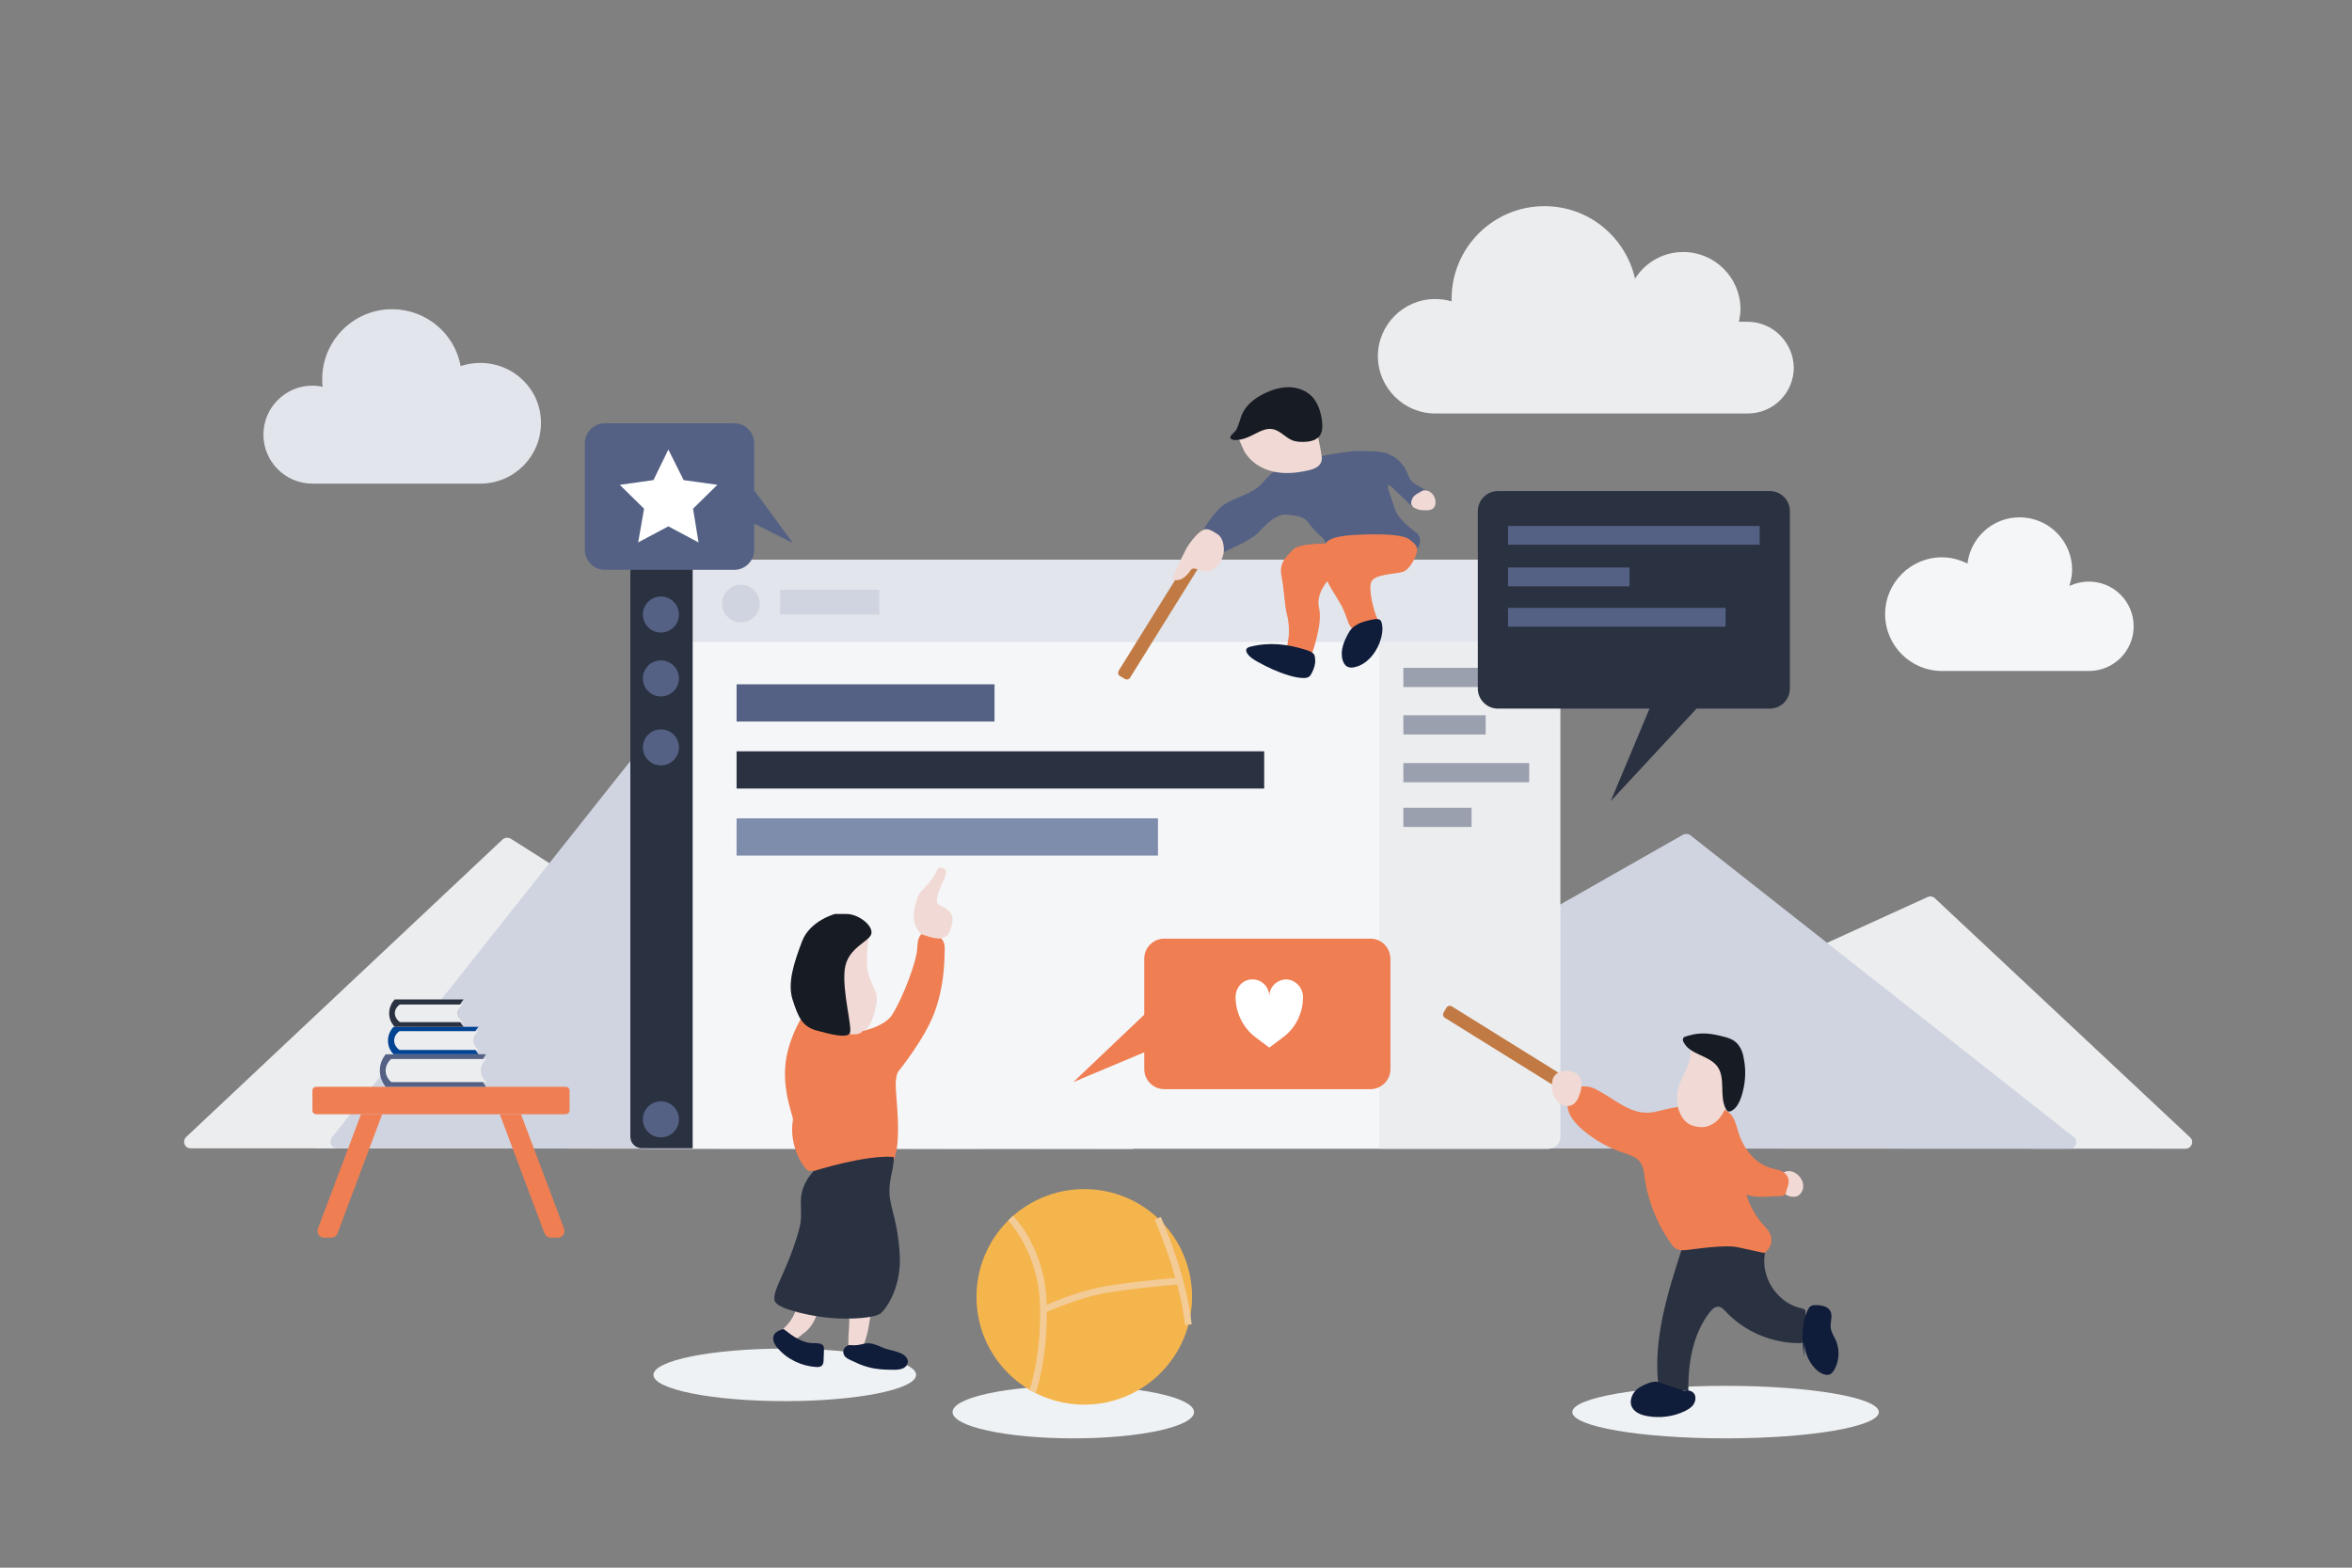 <?xml version="1.0" encoding="utf-8"?>
<!-- Generator: Adobe Illustrator 23.0.2, SVG Export Plug-In . SVG Version: 6.00 Build 0)  -->
<svg version="1.1" id="Layer_1" xmlns="http://www.w3.org/2000/svg" xmlns:xlink="http://www.w3.org/1999/xlink" x="0px" y="0px"
	 viewBox="0 0 600 400" style="enable-background:new 0 0 600 400;" xml:space="preserve">
<rect x="0" y="0" width="600" height="400" fill="#808080" stroke="none"/>
<style type="text/css">
	.st0{fill:#EFF2F4;}
	.st1{fill:#ECEDEF;}
	.st2{fill:#D0D4E0;}
	.st3{fill:#E2E5EB;}
	.st4{fill:#F5F6F8;}
	.st5{fill:#2A3141;}
	.st6{fill:#546184;}
	.st7{fill:#7F8DAD;}
	.st8{fill:#9AA0AD;}
	.st9{fill:#F5B54D;}
	.st10{fill:#F2CB97;}
	.st11{fill:#EF7E53;}
	.st12{fill:#004393;}
	.st13{fill:#F1DAD5;}
	.st14{fill:#C17A44;}
	.st15{fill:#0F1C3A;}
	.st16{fill:#171B23;}
	.st17{fill:#FFFFFF;}
</style>
<g>
	<g>
		<ellipse class="st0" cx="273.8" cy="360.3" rx="30.8" ry="6.7"/>
	</g>
	<g>
		<ellipse class="st0" cx="200.2" cy="350.8" rx="33.5" ry="6.7"/>
	</g>
	<g>
		<ellipse class="st0" cx="440.2" cy="360.3" rx="39.1" ry="6.7"/>
	</g>
	<g>
		<path class="st1" d="M47.5,290.1l80.7-75.9c0.6-0.5,1.4-0.6,2.1-0.2l120,76c1.4,0.9,0.8,3.1-0.9,3.1L48.6,293
			C47.1,293,46.4,291.2,47.5,290.1z"/>
	</g>
	<g>
		<path class="st1" d="M358,289.8l133.7-60.9c0.6-0.3,1.4-0.2,1.9,0.3l65.1,61c1.1,1,0.4,2.9-1.2,2.9L358.7,293
			C356.9,293,356.4,290.5,358,289.8z"/>
	</g>
	<g>
		<path class="st2" d="M294.1,289.9L429.3,213c0.6-0.3,1.3-0.3,1.9,0.1l97.8,77c1.3,1,0.6,3-1,3L295,293
			C293.2,293,292.6,290.7,294.1,289.9z"/>
	</g>
	<g>
		<path class="st2" d="M84.6,290.3l81.5-102.8c0.6-0.7,1.7-0.9,2.4-0.2l121.2,102.9c1.2,1,0.5,3-1.1,3L86,293
			C84.6,293,83.8,291.4,84.6,290.3z"/>
	</g>
	<g>
		<path class="st3" d="M122.5,92.6c-1.8,0-3.4,0.3-5,0.8c-1.5-8.3-8.8-14.5-17.5-14.5c-9.8,0-17.8,8-17.8,17.8c0,0.7,0,1.4,0.1,2
			c-0.8-0.2-1.7-0.3-2.6-0.3c-6.9,0-12.5,5.6-12.5,12.5s5.6,12.5,12.5,12.5h42.8c8.6,0,15.5-6.9,15.5-15.5S131,92.6,122.5,92.6z"/>
	</g>
	<g>
		<path class="st1" d="M445.8,82.1h-2.2c0.2-1,0.4-2.1,0.4-3.2c0-8.1-6.6-14.6-14.6-14.6c-5.2,0-9.7,2.7-12.3,6.8
			c-2.4-10.6-11.8-18.5-23.1-18.5c-13.1,0-23.7,10.6-23.7,23.7c0,0.2,0,0.4,0,0.6c-1.3-0.4-2.7-0.6-4.2-0.6
			c-8.1,0-14.6,6.6-14.6,14.6s6.6,14.6,14.6,14.6h79.8c6.5,0,11.7-5.3,11.7-11.7C457.5,87.4,452.3,82.1,445.8,82.1z"/>
	</g>
	<g>
		<path class="st4" d="M532.9,148.4c-1.8,0-3.5,0.4-5,1.1c0.4-1.3,0.7-2.7,0.7-4.1c0-7.4-6-13.4-13.4-13.4
			c-6.9,0-12.5,5.2-13.3,11.8c-2-1-4.2-1.6-6.5-1.6c-8,0-14.5,6.5-14.5,14.5s6.5,14.5,14.5,14.5h37.5c6.3,0,11.4-5.1,11.4-11.4
			C544.3,153.5,539.2,148.4,532.9,148.4z"/>
	</g>
	<g>
		<path class="st4" d="M395,293.1H163.8c-1.7,0-3-1.3-3-3V145.8c0-1.7,1.3-3,3-3H395c1.7,0,3,1.3,3,3v144.3
			C398,291.7,396.7,293.1,395,293.1z"/>
	</g>
	<g>
		<path class="st3" d="M397.8,163.8h-237v-18c0-1.7,1.3-3,3-3h231c1.7,0,3,1.3,3,3V163.8z"/>
	</g>
	<g>
		<path class="st5" d="M176.7,293h-12.9c-1.7,0-3-1.3-3-3V145.8c0-1.7,1.3-3,3-3h12.9V293z"/>
	</g>
	<g>
		<path class="st1" d="M395,293.1h-43.2V163.8H398v126.3C398,291.7,396.7,293.1,395,293.1z"/>
	</g>
	<g>
		<circle class="st6" cx="168.6" cy="156.8" r="4.6"/>
	</g>
	<g>
		<circle class="st6" cx="168.6" cy="173.1" r="4.6"/>
	</g>
	<g>
		<circle class="st6" cx="168.6" cy="190.7" r="4.6"/>
	</g>
	<g>
		<circle class="st6" cx="168.6" cy="285.6" r="4.6"/>
	</g>
	<g>
		<circle class="st2" cx="189" cy="154" r="4.8"/>
	</g>
	<g>
		<rect x="199" y="150.5" class="st2" width="25.3" height="6.3"/>
	</g>
	<g>
		<rect x="187.9" y="174.6" class="st6" width="65.8" height="9.5"/>
	</g>
	<g>
		<rect x="187.9" y="191.7" class="st5" width="134.6" height="9.5"/>
	</g>
	<g>
		<rect x="187.9" y="208.8" class="st7" width="107.5" height="9.5"/>
	</g>
	<g>
		<rect x="358" y="170.4" class="st8" width="23" height="4.9"/>
	</g>
	<g>
		<rect x="358" y="182.5" class="st8" width="21" height="4.9"/>
	</g>
	<g>
		<rect x="358" y="206.1" class="st8" width="17.4" height="4.9"/>
	</g>
	<g>
		<rect x="358" y="194.7" class="st8" width="32.1" height="4.9"/>
	</g>
	<g>
		<circle class="st9" cx="276.6" cy="330.9" r="27.5"/>
	</g>
	<g>
		<path class="st10" d="M264.2,355.4l-1.6-0.6c0-0.1,3.1-8.4,2.7-22c-0.4-13.4-8.1-21.3-8.1-21.4l1.2-1.2c0.3,0.3,8.3,8.4,8.6,22.5
			C267.4,346.7,264.3,355,264.2,355.4z"/>
	</g>
	<g>
		<path class="st10" d="M266.5,335l-0.7-1.5c0.4-0.2,8.9-4.3,17.9-5.6c8.9-1.3,17.1-1.9,17.2-1.9l0.1,1.7c-0.1,0-8.3,0.6-17,1.9
			C275.2,330.8,266.6,335,266.5,335z"/>
	</g>
	<g>
		<path class="st10" d="M302.3,338.1c-1.3-12.4-7.7-26.7-7.7-26.9l1.5-0.7c0.1,0.1,6.6,14.7,7.9,27.4L302.3,338.1z"/>
	</g>
	<g>
		<path class="st11" d="M144.3,284.3H80.7c-0.6,0-1-0.4-1-1v-5c0-0.6,0.4-1,1-1h63.6c0.6,0,1,0.4,1,1v5
			C145.3,283.8,144.9,284.3,144.3,284.3z"/>
	</g>
	<g>
		<path class="st11" d="M84.5,315.8h-1.8c-1.2,0-2-1.2-1.6-2.3l11-29.2h5.4l-11.4,30.4C85.9,315.3,85.2,315.8,84.5,315.8z"/>
	</g>
	<g>
		<path class="st11" d="M140.5,315.8h1.8c1.2,0,2-1.2,1.6-2.3l-11-29.2h-5.4l11.4,30.4C139.2,315.3,139.8,315.8,140.5,315.8z"/>
	</g>
	<g>
		<path class="st6" d="M124,277.3H98.4l0,0c-2-2.4-2-5.9,0-8.3l0,0H124l0,0C122.1,271.4,122.1,274.9,124,277.3L124,277.3z"/>
	</g>
	<g>
		<path class="st1" d="M124.1,276.1H99.8l0,0c-1.9-1.7-1.9-4.2,0-5.9l0,0h24.3l0,0C122.2,271.9,122.2,274.4,124.1,276.1L124.1,276.1
			z"/>
	</g>
	<g>
		<path class="st12" d="M122.1,269h-21.7l0,0c-1.9-1.9-1.9-5,0-7l0,0h21.7l0,0C120.2,263.9,120.2,267,122.1,269L122.1,269z"/>
	</g>
	<g>
		<path class="st1" d="M122.1,267.9h-20.2l0,0c-1.8-1.3-1.8-3.5,0-4.8l0,0h20.2l0,0C120.3,264.4,120.3,266.5,122.1,267.9
			L122.1,267.9z"/>
	</g>
	<g>
		<path class="st5" d="M118.3,262h-17.6l0,0c-1.9-1.9-1.9-5,0-7l0,0h17.6l0,0C116.4,257,116.4,260,118.3,262L118.3,262z"/>
	</g>
	<g>
		<path class="st1" d="M118.1,260.8H102l0,0c-1.7-1.3-1.7-3.3,0-4.5l0,0h16.1l0,0C116.4,257.5,116.4,259.5,118.1,260.8L118.1,260.8z
			"/>
	</g>
	<g>
		<path class="st13" d="M454.3,300c-0.5,1.1-0.1,2.4,0.4,3.5c0.2,0.5,0.5,1,0.9,1.3c0.2,0.2,0.5,0.3,0.8,0.4
			c0.6,0.2,1.2,0.2,1.8,0.1c1.1-0.3,1.9-1.6,1.8-2.8c0-1.2-0.8-2.3-1.7-3c-0.6-0.4-1.2-0.7-1.9-0.7c-0.7,0-1.4,0.2-1.9,0.8
			c-0.4,0.5-0.5,1.2-0.5,1.9"/>
	</g>
	<g>
		<path class="st14" d="M303.5,142l-18.1,29.1c-0.3,0.5-0.2,1.1,0.3,1.4l1.2,0.7c0.5,0.3,1.1,0.2,1.4-0.3l18.1-29.1
			c0.3-0.5,0.2-1.1-0.3-1.4l-1.2-0.7C304.4,141.4,303.8,141.6,303.5,142z"/>
	</g>
	<g>
		<path class="st11" d="M202.3,285.6c-0.3-1.8-2.4-6.7-2-13.2c0.4-6.6,4-12.4,4-12.4s2.7-2.3,5.8-1c3.1,1.4,3.7,4.5,6.9,4.6
			c0,0,8.1-0.8,10.6-4.7c2.5-3.9,6.3-13.5,6.4-17.1s1.5-4.3,3.5-3.6s3.6,1.1,3.5,4.2c-0.1,3.1-0.1,9.1-2.6,15.9
			c-2.5,6.8-9.1,14.9-9.1,14.9s-0.8,0.8-0.8,3.6c0,2.8,1.1,10.5,0.3,16c-0.8,5.6-3.6,7.8-6.1,7.4s-15.1-1.8-16.1-1.4
			C205.5,299.1,201,292.6,202.3,285.6z"/>
	</g>
	<g>
		<path class="st13" d="M221.6,239.5c0,0-1,5.8,0,9.2s2.6,4.4,1.9,7.8c-0.7,3.3-1.7,6.2-3.4,6.5c0,0-1,2.1-6.4,0s-5.7-22.2-0.4-23.5
			C218.5,238.3,220.9,237.2,221.6,239.5"/>
	</g>
	<g>
		<path class="st13" d="M208.5,335.1c-0.8,2.3-2,4.1-3.5,5.1c-0.3,0.2-1.5,1.3-1.9,1.3c-0.8,0-1.9-0.2-2.6-0.6c-0.9-0.5-0.1-1-1-1.6
			c1.6-1.3,2.9-3.1,3.5-5L208.5,335.1z"/>
	</g>
	<g>
		<path class="st13" d="M222.9,333.9c-0.2,1.6-0.9,1.3-1,2.8c-0.1,0.8-0.4,2.3-0.5,2.9c-0.1,0.5-1,4.1-1.5,4.1c-1.4,0-2.7,0-3.2-0.2
			c-0.3-0.2-0.3-0.6-0.3-1c0-2.1,0.4-4.9,0.2-7.3L222.9,333.9z"/>
	</g>
	<g>
		<path class="st15" d="M199.9,339.1c-0.9,0.2-2.1,0.7-2.5,1.6c-0.5,1.1,0.2,2.4,1,3.3c2.5,2.9,6.2,4.6,9.9,4.8c0.5,0,1,0,1.4-0.4
			c0.3-0.3,0.4-0.9,0.4-1.3c0-0.9,0.1-1.8,0.1-2.7c0-0.3,0-0.6-0.1-0.9c-0.4-0.8-1.6-0.8-2.5-0.8
			C204.7,342.8,202.2,340.9,199.9,339.1z"/>
	</g>
	<g>
		<path class="st15" d="M216.7,343.2c-0.6,0.1-1.2,0.5-1.4,1c-0.3,0.5-0.2,1.2,0.1,1.7s0.9,0.8,1.5,1.1c1.5,0.7,2.9,1.4,4.5,1.8
			c2.1,0.6,4.2,0.7,6.4,0.7c0.8,0,1.6,0,2.4-0.3c0.8-0.3,1.4-1,1.4-1.8c0-0.5-0.3-1-0.7-1.4s-0.9-0.6-1.3-0.8
			c-1.2-0.5-2.5-0.7-3.8-1.1c-1-0.4-2-0.9-3.1-1.2C220.3,342.3,220.1,343.5,216.7,343.2"/>
	</g>
	<g>
		<path class="st5" d="M429,318.8c-3.6,11.1-7.2,22.6-6,34.2c2.4,1.2,5,1.8,7.7,2c-0.1-7.1,1.1-14.5,5.4-20.1
			c0.7-0.9,1.6-1.8,2.7-1.4c0.5,0.2,0.9,0.6,1.3,1c4.8,5.2,11.8,8.2,18.8,8.2c0.4,0,0.9,0,1.2-0.3c0.4-0.3,0.4-0.9,0.4-1.4
			c0-2,0-3.9,0.1-5.9c0-0.3,0-0.5-0.1-0.8c-0.2-0.3-0.6-0.4-1-0.5c-5.7-1.2-9.9-7.1-9.4-12.9c0.1-1.2,0.4-2.5-0.1-3.7
			c-0.7-1.6-2.7-2.1-4.4-2.3c-6-0.6-12.1,0.6-17.4,3.4"/>
	</g>
	<g>
		<path class="st11" d="M455,299.1c-0.9-0.6-2-0.7-3-1c-4.3-1.1-7.3-5.1-8.6-9.4c-0.5-1.7-0.9-3.5-2.2-4.7c-1.1-1.1-2.7-1.4-4.3-1.6
			c-4-0.5-8.2-0.3-12.2,0.7c-1.4,0.3-2.8,0.8-4.3,0.8c-4.7,0.2-8.6-3.5-12.8-5.7c-1-0.6-2.1-1-3.3-1c-1.2,0-2-0.3-3.3,1.3
			c-1.3,1.6-1.4,3.5-0.8,5.2s1.9,3.1,3.2,4.3c3,2.6,6.5,4.7,10.3,6c1.8,0.6,3.9,1.2,4.9,2.8c0.6,1,0.8,2.2,0.9,3.4
			c0.9,6.4,3.4,12.6,7.3,17.8c0,0,0.8,1.1,2.8,1s10.3-1.6,14-0.7c3.7,0.8,6.4,1.4,6.4,1.4c1.5-0.8,2.3-2.8,1.7-4.5
			c-0.3-1-1.1-1.9-1.9-2.7c-1.8-1.9-3.5-5-4.3-7.7c2.7,1,5.5,0.4,8.4,0.4c0.5,0,1.1,0,1.4-0.4c0.3-0.3,0.4-0.7,0.4-1
			C456.5,301.7,456.7,300.4,455,299.1z"/>
	</g>
	<g>
		<path class="st13" d="M440.1,282.8c-1,2.6-3.1,4.7-5.9,4.8c-1.2,0-2.5-0.3-3.5-0.9c-1.5-1-2.3-2.7-2.7-4.4
			c-0.3-1.7-0.3-3.5,0.3-5.2c1-3.1,3.3-5.9,2.9-9c0,0,7.1-3.6,8.9-0.3C441.9,271.1,440.9,280.8,440.1,282.8z"/>
	</g>
	<g>
		<path class="st15" d="M460.3,341.3c-0.2,2.5,0.5,5,2,7c0.9,1.2,2.1,2.3,3.6,2.5c0.3,0,0.6,0,0.9-0.1c0.4-0.2,0.6-0.5,0.9-0.8
			c1.4-2.2,1.7-5,0.8-7.5c-0.5-1.3-1.4-2.4-1.5-3.8s0.6-2.9-0.1-4.1c-0.6-1.2-2.3-1.5-3.7-1.5c-0.4,0-0.9,0-1.3,0.3
			c-0.4,0.2-0.6,0.7-0.8,1.1c-1.7,3.7-1.3,7.9-0.9,11.9"/>
	</g>
	<g>
		<path class="st15" d="M422.9,352.6c-0.9-0.2-1.8,0.1-2.6,0.4c-1.3,0.5-2.5,1.1-3.4,2.2c-0.8,1.1-1.2,2.6-0.6,3.8
			c0.7,1.4,2.3,2,3.8,2.3c3.3,0.6,6.8,0.2,9.8-1.3c0.8-0.4,1.6-0.9,2.1-1.6c0.5-0.8,0.7-1.8,0.3-2.6c-0.4-0.8-1.6-1.3-2.4-0.8"/>
	</g>
	<g>
		<path class="st13" d="M234.9,238.3c0,0-2.6-2.3-1.6-6.5s1.3-4,3.1-5.9c1.8-1.8,2.8-4.2,2.8-4.2s0.6-0.8,1.7,0s-0.1,2.5-1,4.7
			c-0.8,2.2-1.4,3.8-0.3,4.5c1.1,0.7,4,1.5,3.3,4.7s-1.4,3.4-2.8,3.8S234.9,238.3,234.9,238.3z"/>
	</g>
	<g>
		<path class="st6" d="M355.8,129.8l-1.7-5.1c0,0,0-0.4-0.1-1c0.5,0.2,1,0.5,1.3,0.8c1.3,1.3,4.8,4.6,4.8,4.6l4.2-3.8
			c0,0-2.9-1.3-4.1-2.4c-1.1-1.1-0.8-2.1-2.1-3.9c-1.3-1.8-2.4-2.5-4-3.2s-4.3-0.7-8-0.7s-15.8,2.5-18.5,3.6s-4.1,3-5.9,4.9
			c-1.8,2-5.7,3.1-8.7,4.7c-3.1,1.7-5.9,6.7-5.9,6.7s2.3,1.1,3.2,2.4c0.8,1.3,1.5,3.6,1.5,3.6s7.5-3.1,9.4-5.3s4.6-4.5,6.6-4.4
			s4.6,0.5,5.5,1.5c0.8,1,2.2,2.9,3.4,3.8c1.2,0.9,1.4,1.8,1.4,1.8s3.2-0.7,5.9-0.5c2.8,0.3,8.3-1.1,11.2-0.3
			c2.9,0.8,5.4,2.4,6.1,2.4s1.6-2.4,0.3-3.8C360.4,135.1,356.8,132.8,355.8,129.8z"/>
	</g>
	<g>
		<path class="st11" d="M338.6,148.3c0,0-3,3.3-2.1,6.9c1,3.9-1.9,11.8-1.9,11.8s-6.8-1.1-6.5-1.5s0.4-1.7,0.6-2.8
			c0.2-1,0.2-3.6-0.4-5.9c-0.6-2.3-0.7-6.3-1.4-9.9s1.6-5.1,3-6.7c1.4-1.6,8.4-1.5,8.4-1.5s0-1.8,7.1-2.2s12.5-0.1,14.1,1.1
			c1.6,1.2,2.1,1.9,2,2.8c-0.1,1.5-1.8,4.9-3.6,5.5s-7.2,0.5-8.1,2.6c-0.8,2.1,0.8,7.8,1.5,9.2s-1.2,3-1.2,3s-1.6,0.7-2.8,1.3
			c-1.2,0.6-2.1-1.3-2.9-2.3c-0.7-1-1-3.2-2.6-5.9c-1.6-2.8-2.4-3.6-3.8-6.8s5.9-6.1,5.9-6.1"/>
	</g>
	<g>
		<path class="st13" d="M306.8,135.3c-0.9,0.4-2.4,2-3.5,3.6c-0.7,1-1.2,2.2-1.8,3.3c-0.7,1.6-1.5,3.2-2.2,4.9
			c-0.1,0.2-0.2,0.5-0.1,0.7c0.1,0.1,0.2,0.2,0.4,0.2c1.6,0.3,3-0.9,3.9-2.2c0.2-0.3,0.4-0.6,0.7-0.7c0.4-0.1,0.8,0,1.1,0.1
			c0.9,0.3,1.8,0.7,2.8,0.6c0.9-0.1,1.7-0.7,2.3-1.3c1.2-1.2,1.9-2.9,1.8-4.6c-0.1-1.7-0.6-3.2-2.1-3.9
			C308.6,135,307.7,134.8,306.8,135.3z"/>
	</g>
	<g>
		<path class="st13" d="M360,128.4c0,0.7,0.8,1.3,1.5,1.5c0.7,0.3,1.5,0.3,2.2,0.3c0.6,0,1.3,0,1.8-0.4c0.4-0.3,0.7-0.9,0.7-1.4
			c0.1-1.3-0.6-2.6-1.8-3.1c-0.4-0.2-0.8-0.2-1.2-0.2c-0.4,0.1-0.7,0.3-1,0.5c-0.7,0.4-1.4,0.7-1.8,1.4
			C360.1,127.8,360,127.6,360,128.4z"/>
	</g>
	<g>
		<path class="st13" d="M335.9,109.9c0.4,2,0.9,4.1,1.2,6.1c0.1,0.6,0.2,1.1,0,1.7c-0.4,1.4-1.9,2-3.3,2.3c-3,0.7-6.1,1-9.1,0.3
			s-5.8-2.5-7.3-5.2c-0.8-1.5-1.2-3.3-2.4-4.5c0,0,0.6-2.9,5.5-4.3s8.2-1.8,10.7,0.1C333.8,108.3,335.7,108.9,335.9,109.9z"/>
	</g>
	<g>
		<path class="st15" d="M344.2,161.2c-1.3,2.2-2.4,4.8-1.7,7.2c0.2,0.7,0.6,1.4,1.2,1.7s1.3,0.3,2,0.1c2.9-0.7,5.1-3.3,6.2-6.1
			c0.6-1.6,1-3.4,0.6-5.1c-0.1-0.3-0.2-0.6-0.4-0.8c-0.4-0.3-1-0.3-1.5-0.2c-1.2,0.2-2.4,0.5-3.5,0.9
			C345.9,159.4,344.8,160.2,344.2,161.2z"/>
	</g>
	<g>
		<path class="st15" d="M333.4,165.9c-5-1.6-9.5-2.1-14.4-0.9c-0.5,0.1-1.1,0.4-1.1,0.9c0,0.2,0.1,0.5,0.2,0.7
			c0.6,1,1.7,1.7,2.8,2.3c2.5,1.4,5.1,2.6,7.8,3.4c1.3,0.4,2.6,0.7,3.9,0.7c0.5,0,0.9-0.1,1.3-0.3c0.4-0.3,0.6-0.7,0.8-1.1
			c0.5-1,0.9-2.2,0.8-3.3C335.4,167.1,335.4,166.6,333.4,165.9z"/>
	</g>
	<g>
		<path class="st16" d="M213,233.2c0,0-6.4,1.7-8.4,7s-3.8,10.6-2.4,14.9c1.4,4.3,2.4,6.8,6,7.8s7.9,2.1,8.6,0.7
			c0.7-1.4-2-10.7-1.3-16.3s6.4-7,6.8-9.1c0.4-2.1-3.3-5-6.4-5S213,233.2,213,233.2z"/>
	</g>
	<g>
		<path class="st5" d="M228,295.2c0.1,2.9-1.2,5.3-1.1,9.1c0.1,3.8,2.1,7.1,2.6,15.5c0.6,8.4-3.3,13.9-4.7,15.2
			c-1.4,1.3-7.7,1.7-12.7,1.3c-5-0.4-12.7-2.1-14.2-3.9s1.8-6.4,4.4-13.8c2.6-7.4,2-7.5,2-12.1s3.3-7.7,3.3-7.7
			S220.7,294.6,228,295.2z"/>
	</g>
	<g>
		<path class="st14" d="M399.5,274.9l-29.1-18.1c-0.5-0.3-1.1-0.2-1.4,0.3l-0.7,1.2c-0.3,0.5-0.2,1.1,0.3,1.4l29.1,18.1
			c0.5,0.3,1.1,0.2,1.4-0.3l0.7-1.2C400.1,275.8,400,275.2,399.5,274.9z"/>
	</g>
	<g>
		<path class="st16" d="M429.5,265.9c1.5,3.2,6.4,3.3,8.6,6.2c2.2,3,0.4,7.6,2.2,10.9c0.2,0.3,0.4,0.6,0.7,0.6c0.2,0,0.4,0,0.6-0.1
			c1.4-0.7,2.1-2.2,2.6-3.6c1-3.1,1.3-6.3,0.7-9.5c-0.2-1.5-0.7-3-1.7-4.1c-0.9-1-2.2-1.5-3.5-1.8c-3.1-0.8-5.7-1.2-8.8-0.3
			c-0.3,0.1-1.2,0.3-1.4,0.5C429.3,264.9,429.2,265.7,429.5,265.9z"/>
	</g>
	<g>
		<path class="st13" d="M396.2,275.1c-0.2,0.4-0.2,1.1-0.3,1.4c-0.2,1,0,2,0.4,2.9s1,1.8,1.9,2.3s2,0.7,2.9,0.2s1.5-1.5,1.8-2.5
			c0.6-1.5,0.9-3.4,0-4.7c-0.7-1-2-1.5-3.3-1.5c-0.7,0-1.4,0.1-2,0.4S396.4,274.6,396.2,275.1z"/>
	</g>
	<g>
		<path class="st16" d="M313.9,111.8c0.3,0.7,2.3,0.6,4.1-0.1c2.2-0.8,4.3-2.6,6.6-2.2c2,0.3,3.3,2.2,5.2,2.9
			c1.1,0.4,2.4,0.4,3.6,0.3c1.1-0.1,2.2-0.4,3-1.2c1.1-1.1,1-3,0.8-4.5c-0.3-2-1-4.1-2.3-5.6c-1.6-1.8-4.1-2.7-6.6-2.6
			c-2.4,0.1-4.8,1-6.9,2.2c-1.7,1-3.4,2.4-4.3,4.2c-0.7,1.3-0.9,2.8-1.6,4.2C314.9,110.6,313.6,111.1,313.9,111.8z"/>
	</g>
	<g>
		<path class="st11" d="M349.6,239.5H297c-2.8,0-5.1,2.3-5.1,5.1v14.3l-18.1,17.2l18.1-7.6v4.3c0,2.8,2.3,5.1,5.1,5.1h52.6
			c2.8,0,5.1-2.3,5.1-5.1v-28.2C354.6,241.7,352.4,239.5,349.6,239.5z"/>
	</g>
	<g>
		<path class="st5" d="M451.5,125.3h-69.4c-2.8,0-5.1,2.3-5.1,5.1v45.3c0,2.8,2.3,5.1,5.1,5.1h38.7l-9.9,23.6l21.9-23.6h18.7
			c2.8,0,5.1-2.3,5.1-5.1v-45.3C456.6,127.6,454.3,125.3,451.5,125.3z"/>
	</g>
	<g>
		<path class="st6" d="M202.3,138.6l-9.9-13.5v-12c0-2.8-2.3-5.1-5.1-5.1h-33c-2.8,0-5.1,2.3-5.1,5.1v27.2c0,2.8,2.3,5.1,5.1,5.1h33
			c2.8,0,5.1-2.3,5.1-5.1v-6.7L202.3,138.6z"/>
	</g>
	<g>
		<polygon class="st17" points="170.5,134.3 162.8,138.4 164.3,129.8 158.1,123.7 166.7,122.5 170.5,114.7 174.4,122.5 183,123.7 
			176.8,129.8 178.2,138.4 		"/>
	</g>
	<g>
		<path class="st17" d="M328.2,249.9c-2.4,0-4.4,1.9-4.4,4.3c0-2.4-2-4.4-4.4-4.3c-2.4,0-4.2,2.1-4.2,4.5l0,0c0,4,1.9,7.8,5,10.2
			l3.6,2.7l3.6-2.7c3.2-2.4,5-6.2,5-10.2l0,0C332.4,252,330.5,250,328.2,249.9z"/>
	</g>
	<g>
		<rect x="384.7" y="134.2" class="st6" width="64.2" height="4.8"/>
	</g>
	<g>
		<rect x="384.7" y="144.8" class="st6" width="31" height="4.8"/>
	</g>
	<g>
		<rect x="384.7" y="155.1" class="st6" width="55.5" height="4.8"/>
	</g>
</g>
</svg>
